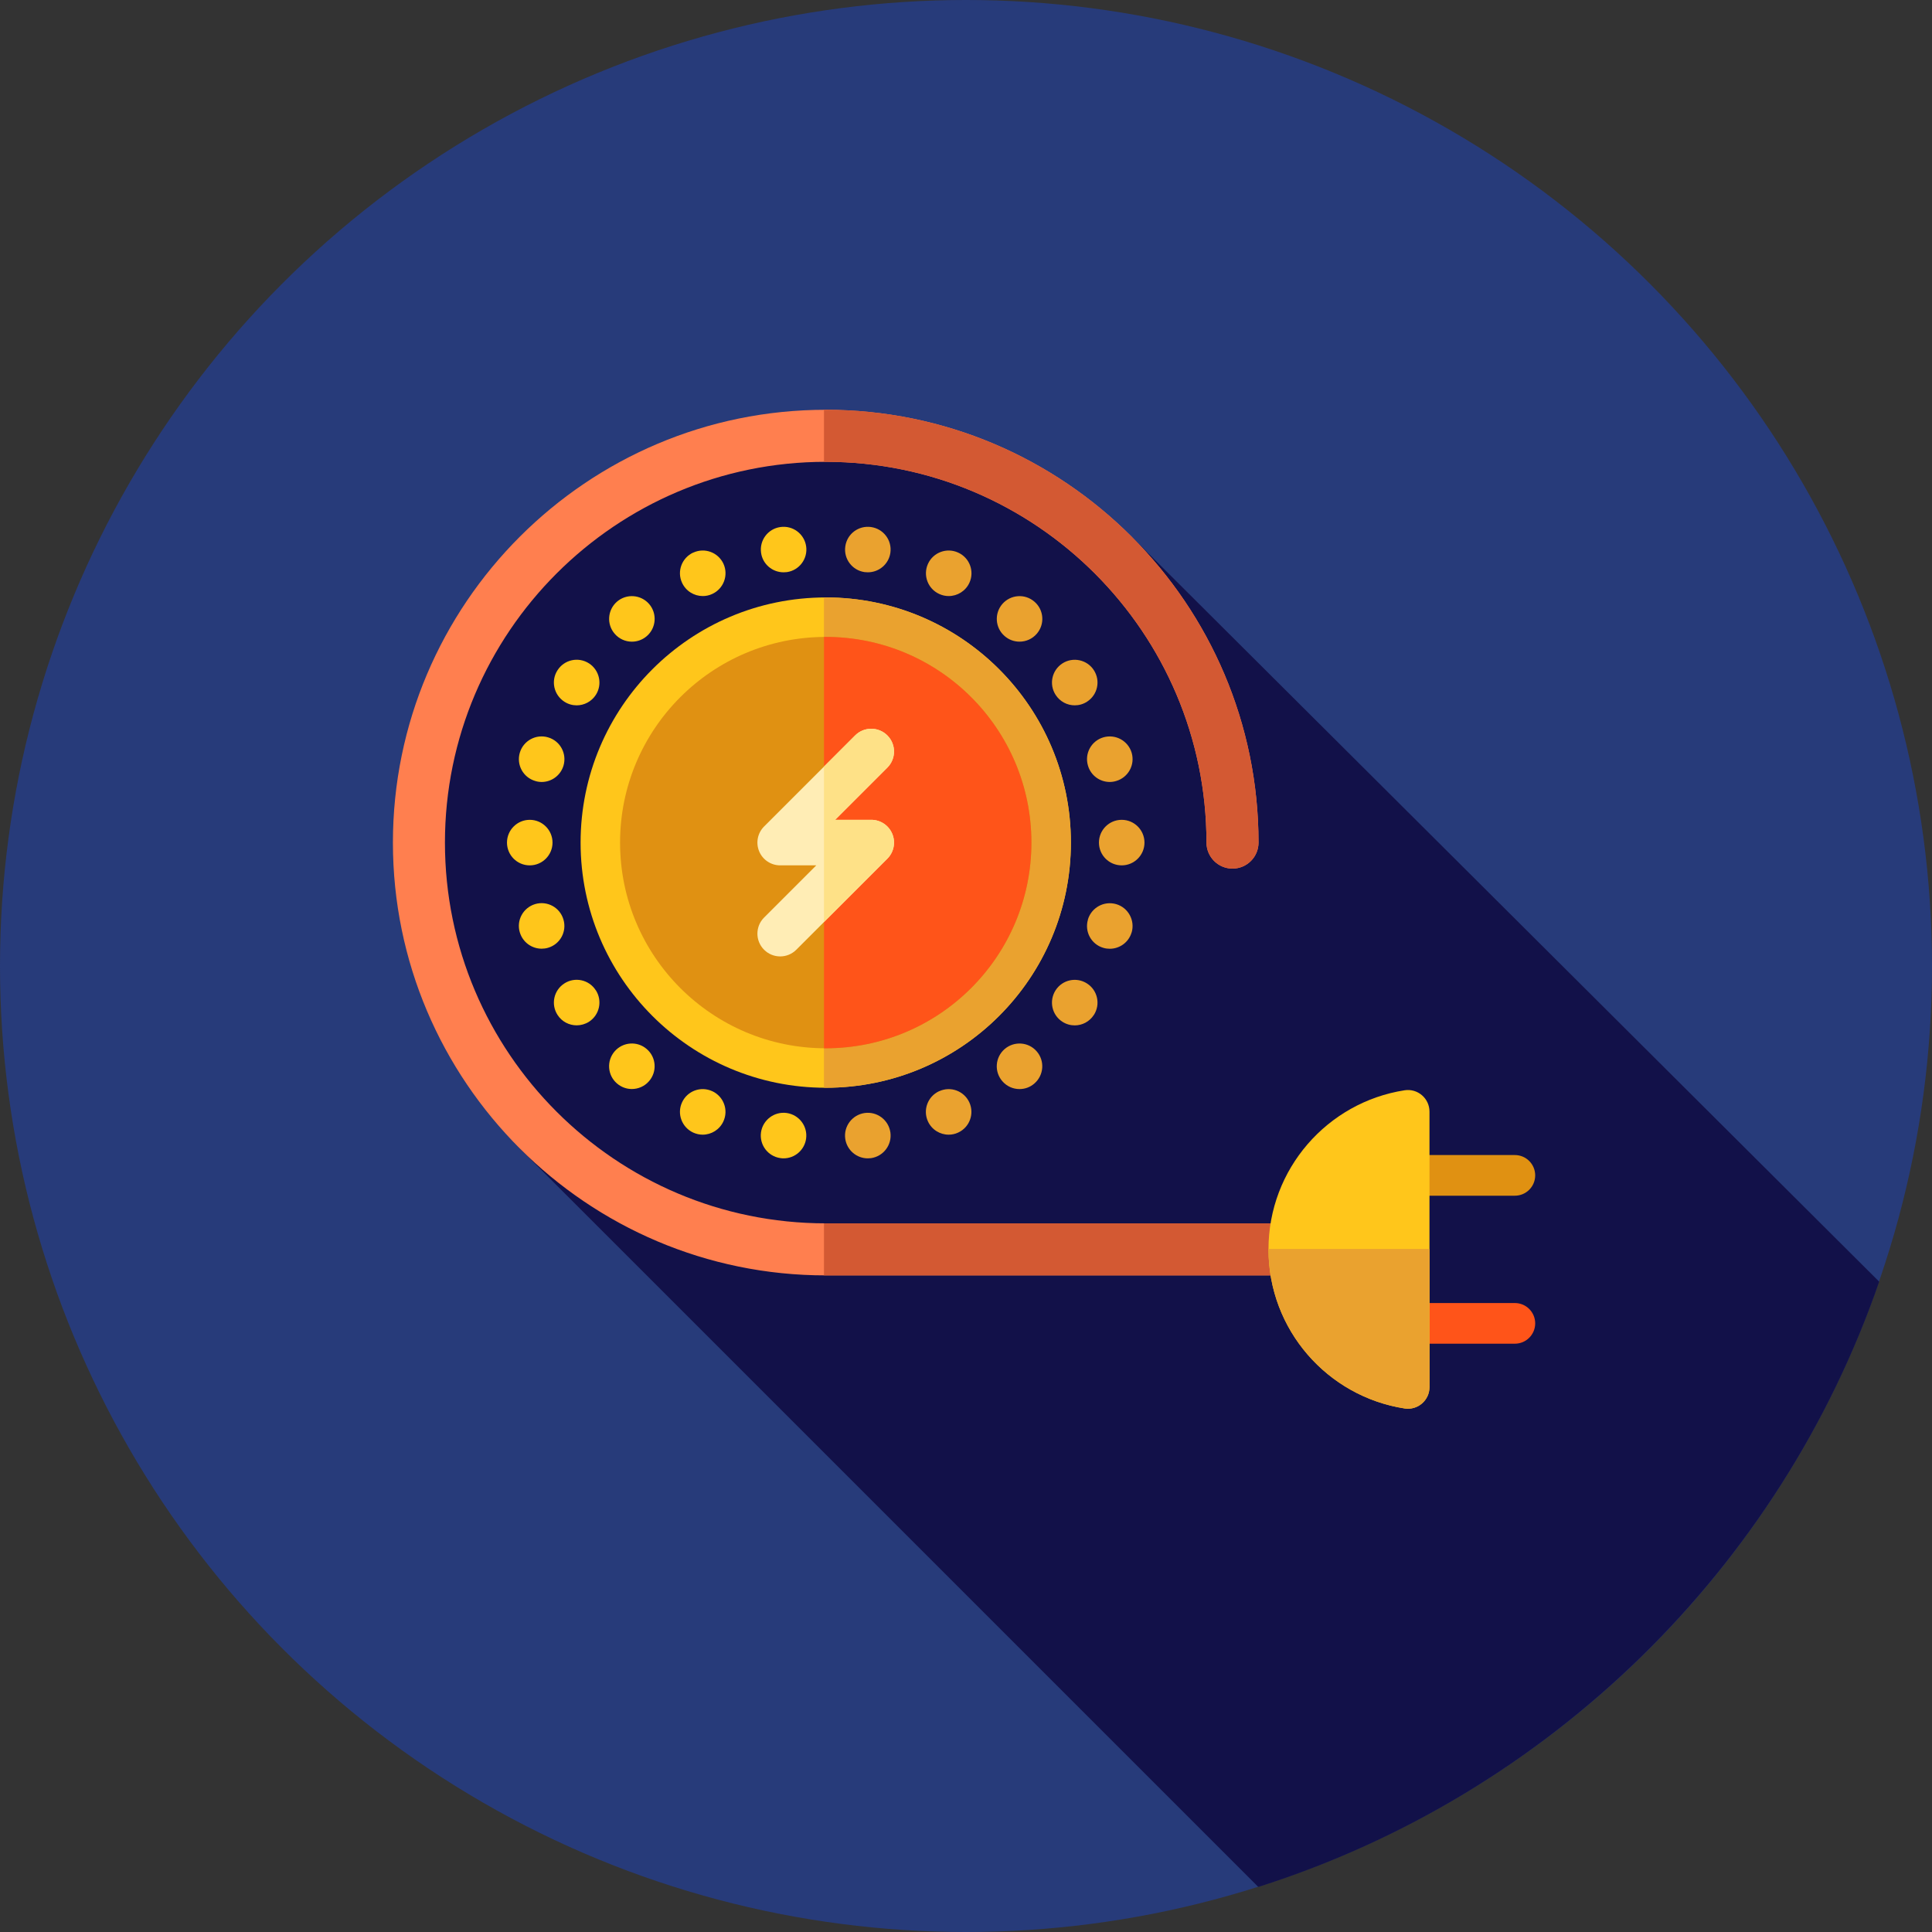 <?xml version="1.0" encoding="iso-8859-1"?>
<!-- Generator: Adobe Illustrator 19.0.0, SVG Export Plug-In . SVG Version: 6.00 Build 0)  -->
<svg version="1.1" id="Layer_1" xmlns="http://www.w3.org/2000/svg" xmlns:xlink="http://www.w3.org/1999/xlink" x="0px" y="0px"
	 viewBox="0 0 512 512" style="enable-background:new 0 0 512 512;" xml:space="preserve">
<rect x="0" y="0" width="512" height="512" fill="#333333" stroke="none"/>
<circle style="fill:#273B7A;" cx="256" cy="256" r="256"/>
<path style="fill:#121149;" d="M143.35,297.501l-5.841,6.608l195.949,195.949c77.003-24.417,138.228-84.265,164.543-160.403
	L300.144,142.483l-15.522-1.645c0,0-46.48-32.663-98.39-20.165c-51.91,12.498-82.51,84.04-75.614,106.451
	S143.35,297.501,143.35,297.501z"/>
<path style="fill:#FF7F4F;" d="M348.451,337.992H218.824c-63.247,0-114.698-51.453-114.698-114.698s51.453-114.698,114.698-114.698
	s114.698,51.453,114.698,114.698c0,3.808-3.088,6.896-6.896,6.896s-6.896-3.088-6.896-6.896
	c0-55.639-45.268-100.907-100.907-100.907s-100.909,45.266-100.909,100.905s45.268,100.907,100.907,100.907H348.45
	c3.808,0,6.896,3.088,6.896,6.896S352.259,337.992,348.451,337.992z"/>
<g>
	<path style="fill:#D35933;" d="M218.824,122.385c55.639,0,100.907,45.268,100.907,100.907c0,3.808,3.088,6.896,6.896,6.896
		s6.896-3.088,6.896-6.896c0-63.247-51.453-114.698-114.698-114.698c-0.155,0-0.307,0.01-0.462,0.012v13.791
		C218.517,122.397,218.669,122.385,218.824,122.385z"/>
	<path style="fill:#D35933;" d="M348.451,324.201H218.824c-0.155,0-0.307-0.01-0.462-0.012v13.791c0.155,0,0.307,0.012,0.462,0.012
		h129.627c3.808,0,6.896-3.088,6.896-6.896S352.259,324.201,348.451,324.201z"/>
</g>
<path style="fill:#EAA22F;" d="M223.999,301.787c-0.465-3.293,1.829-6.344,5.137-6.827l0,0c3.293-0.465,6.344,1.829,6.827,5.137l0,0
	c0.465,3.293-1.829,6.344-5.137,6.827l0,0l0,0l0,0c-0.276,0.034-0.569,0.05-0.862,0.05l0,0
	C227.016,306.974,224.43,304.804,223.999,301.787z"/>
<path style="fill:#FFC61B;" d="M206.795,306.905c-3.293-0.465-5.585-3.515-5.122-6.827l0,0c0.483-3.291,3.536-5.584,6.828-5.12l0,0
	c3.291,0.483,5.584,3.534,5.12,6.827l0,0c-0.431,3.017-3.017,5.189-5.965,5.189l0,0
	C207.381,306.974,207.088,306.959,206.795,306.905z"/>
<path style="fill:#EAA22F;" d="M245.908,297.167c-1.379-3.034-0.05-6.603,2.982-7.999v0.017c3.034-1.398,6.603-0.069,7.999,2.965
	l0,0c1.379,3.034,0.052,6.62-2.981,7.999l0,0l0,0l0,0c-0.812,0.381-1.655,0.552-2.5,0.552l0,0
	C249.116,300.701,246.925,299.391,245.908,297.167z"/>
<path style="fill:#FFC61B;" d="M183.71,300.147c-3.017-1.396-4.36-4.982-2.965-7.999l0,0c1.379-3.034,4.965-4.361,7.982-2.981h0.017
	c3.017,1.396,4.361,4.965,2.967,7.999l0,0c-1.017,2.224-3.206,3.534-5.499,3.534l0,0C185.384,300.701,184.522,300.51,183.71,300.147
	z"/>
<path style="fill:#EAA22F;" d="M265.631,286.53c-2.191-2.517-1.914-6.327,0.603-8.516l0,0c2.517-2.172,6.327-1.912,8.501,0.605l0,0
	c2.189,2.517,1.912,6.327-0.605,8.514l0,0c-1.138,1-2.534,1.483-3.948,1.483l0,0C268.493,288.616,266.819,287.909,265.631,286.53z"
	/>
<path style="fill:#FFC61B;" d="M163.49,287.116c0,0,0,0,0.017,0.017l0,0c-2.534-2.189-2.793-5.997-0.621-8.514l0,0
	c2.191-2.517,5.999-2.793,8.516-0.605l0,0c2.517,2.172,2.793,5.984,0.603,8.501l0,0c-1.188,1.379-2.879,2.086-4.567,2.086l0,0
	C166.04,288.599,164.645,288.116,163.49,287.116z"/>
<path style="fill:#EAA22F;" d="M281.541,270.772c-2.791-1.793-3.603-5.534-1.793-8.344l0,0c1.793-2.793,5.534-3.603,8.326-1.793l0,0
	c2.81,1.793,3.622,5.534,1.812,8.344l0,0c0,0,0,0,0-0.017l0,0c-1.157,1.793-3.086,2.775-5.068,2.775l0,0
	C283.696,271.739,282.56,271.429,281.541,270.772z"/>
<path style="fill:#FFC61B;" d="M147.751,268.964L147.751,268.964L147.751,268.964c-1.81-2.81-1-6.534,1.81-8.344l0,0
	c2.793-1.81,6.534-1,8.326,1.81h0.017c1.793,2.793,0.983,6.534-1.81,8.344l0,0c-1.017,0.638-2.155,0.95-3.275,0.95l0,0
	C150.837,271.722,148.906,270.757,147.751,268.964z"/>
<path style="fill:#EAA22F;" d="M292.404,251.19c-3.206-0.931-5.034-4.293-4.086-7.482h-0.019c0.95-3.206,4.293-5.034,7.501-4.103
	l0,0c3.189,0.929,5.034,4.291,4.103,7.499l0,0c0,0,0,0-0.017,0l0,0c-0.759,2.62-3.172,4.327-5.777,4.327l0,0
	C293.54,251.432,292.973,251.363,292.404,251.19z"/>
<path style="fill:#FFC61B;" d="M137.752,247.068c0,0,0,0,0,0.019l0,0c-0.95-3.206,0.896-6.553,4.084-7.501l0,0
	c3.206-0.931,6.553,0.898,7.483,4.103l0,0c0.948,3.191-0.881,6.553-4.086,7.483l0,0c-0.569,0.172-1.138,0.241-1.689,0.241l0,0
	C140.924,251.414,138.526,249.708,137.752,247.068z"/>
<path style="fill:#EAA22F;" d="M291.231,223.296c0-3.327,2.691-6.034,6.034-6.034l0,0c3.329,0,6.034,2.707,6.034,6.034l0,0
	c0,3.329-2.705,6.034-6.034,6.034l0,0C293.921,229.329,291.231,226.625,291.231,223.296z"/>
<path style="fill:#FFC61B;" d="M134.356,223.296c0-3.327,2.707-6.034,6.034-6.034l0,0c3.329,0,6.034,2.707,6.034,6.034l0,0
	c0,3.329-2.705,6.034-6.034,6.034l0,0C137.045,229.329,134.356,226.625,134.356,223.296z"/>
<path style="fill:#EAA22F;" d="M288.318,202.885c-0.948-3.189,0.896-6.551,4.086-7.482l0,0c3.205-0.931,6.551,0.898,7.499,4.086l0,0
	c0.931,3.206-0.914,6.551-4.103,7.482l0,0c-0.569,0.174-1.138,0.259-1.707,0.259l0,0
	C291.49,207.231,289.077,205.524,288.318,202.885z"/>
<path style="fill:#FFC61B;" d="M141.855,206.972c-3.206-0.931-5.034-4.274-4.103-7.482l0,0c0.931-3.189,4.291-5.034,7.482-4.086l0,0
	c3.205,0.931,5.034,4.275,4.103,7.482l0,0c-0.776,2.638-3.191,4.346-5.792,4.346l0,0
	C142.976,207.231,142.405,207.145,141.855,206.972z"/>
<path style="fill:#EAA22F;" d="M279.749,184.146c-1.81-2.791-0.998-6.534,1.812-8.344l0,0c2.793-1.793,6.534-0.981,8.326,1.81l0,0
	l0,0l0,0c1.81,2.812,0.998,6.534-1.812,8.345l0,0c-1,0.655-2.136,0.965-3.258,0.965l0,0
	C282.834,186.923,280.905,185.939,279.749,184.146z"/>
<path style="fill:#FFC61B;" d="M149.561,185.958c-2.81-1.812-3.62-5.553-1.81-8.345l0,0l0,0l0,0c1.81-2.81,5.534-3.62,8.344-1.81
	l0,0c2.793,1.81,3.603,5.553,1.81,8.344l0,0c-1.155,1.793-3.103,2.775-5.086,2.775l0,0
	C151.699,186.923,150.578,186.613,149.561,185.958z"/>
<path style="fill:#EAA22F;" d="M266.235,168.562L266.235,168.562c-2.517-2.172-2.774-5.982-0.603-8.499l0,0
	c2.189-2.517,5.997-2.793,8.514-0.603l0,0c2.517,2.172,2.793,5.982,0.605,8.499l0,0c-1.189,1.379-2.879,2.086-4.568,2.086l0,0
	C268.786,170.046,267.373,169.562,266.235,168.562z"/>
<path style="fill:#FFC61B;" d="M162.904,167.96c-2.191-2.517-1.914-6.327,0.603-8.514l0,0c2.517-2.174,6.327-1.898,8.516,0.619l0,0
	c2.172,2.517,1.896,6.327-0.605,8.499l0,0c-1.155,1-2.55,1.483-3.965,1.483l0,0C165.766,170.046,164.093,169.338,162.904,167.96z"/>
<path style="fill:#EAA22F;" d="M248.91,157.41L248.91,157.41c-3.034-1.379-4.361-4.965-2.981-7.999l0,0
	c1.379-3.017,4.965-4.361,7.999-2.965l0,0c3.034,1.379,4.361,4.965,2.981,7.982l0,0c-1.017,2.224-3.205,3.534-5.498,3.534l0,0
	C250.565,157.961,249.718,157.787,248.91,157.41z"/>
<path style="fill:#FFC61B;" d="M180.746,154.427c-1.396-3.036-0.052-6.603,2.982-8.001l0,0c0,0,0,0,0,0.019l0,0
	c3.034-1.398,6.603-0.052,7.999,2.965l0,0c1.379,3.034,0.034,6.62-2.982,7.999l0,0c-0.81,0.379-1.672,0.552-2.498,0.552l0,0
	C183.953,157.961,181.763,156.651,180.746,154.427z"/>
<path style="fill:#EAA22F;" d="M229.136,151.617L229.136,151.617c-3.31-0.467-5.603-3.536-5.12-6.827l0,0
	c0.465-3.312,3.515-5.585,6.827-5.122l0,0c0,0,0,0-0.019,0l0,0c3.31,0.467,5.603,3.517,5.137,6.827l0,0
	c-0.431,3-3.017,5.172-5.965,5.172l0,0C229.705,151.667,229.429,151.652,229.136,151.617z"/>
<g>
	<path style="fill:#FFC61B;" d="M201.692,146.496c-0.467-3.31,1.81-6.359,5.12-6.827l0,0l0,0l0,0
		c3.293-0.465,6.344,1.81,6.827,5.122l0,0c0.467,3.291-1.827,6.359-5.12,6.827l0,0c-0.293,0.034-0.586,0.05-0.862,0.05l0,0
		C204.69,151.667,202.104,149.497,201.692,146.496z"/>
	<circle style="fill:#FFC61B;" cx="218.833" cy="223.298" r="64.969"/>
</g>
<path style="fill:#EAA22F;" d="M218.824,158.325c-0.155,0-0.307,0.01-0.462,0.012v129.914c0.155,0.002,0.307,0.012,0.462,0.012
	c35.881,0,64.969-29.087,64.969-64.969C283.793,187.413,254.705,158.325,218.824,158.325z"/>
<circle style="fill:#E09112;" cx="218.833" cy="223.298" r="54.508"/>
<path style="fill:#FF5419;" d="M218.824,168.786c-0.155,0-0.307,0.01-0.462,0.012V277.79c0.155,0.002,0.307,0.012,0.462,0.012
	c30.105,0,54.508-24.404,54.508-54.508C273.33,193.189,248.927,168.786,218.824,168.786z"/>
<path style="fill:#E09112;" d="M363.744,311.487L363.744,311.487c0-2.975,2.412-5.387,5.387-5.387h32.323
	c2.975,0,5.387,2.412,5.387,5.387l0,0c0,2.975-2.412,5.387-5.387,5.387h-32.323C366.156,316.875,363.744,314.463,363.744,311.487z"
	/>
<path style="fill:#FF5419;" d="M363.744,350.706L363.744,350.706c0-2.975,2.412-5.387,5.387-5.387h32.323
	c2.975,0,5.387,2.412,5.387,5.387l0,0c0,2.975-2.412,5.387-5.387,5.387h-32.323C366.156,356.093,363.744,353.682,363.744,350.706z"
	/>
<path style="fill:#FFC61B;" d="M378.828,294.591c0-3.501-3.122-6.192-6.582-5.658c-20.439,3.167-36.085,20.837-36.085,42.163
	s15.646,38.996,36.085,42.162c3.46,0.536,6.582-2.155,6.582-5.658V294.591z"/>
<path style="fill:#EAA22F;" d="M336.167,330.99c0,0.036-0.005,0.071-0.005,0.107c0,21.325,15.646,38.996,36.085,42.162
	c3.46,0.536,6.582-2.155,6.582-5.658V330.99H336.167z"/>
<path style="fill:#FFEDB5;" d="M206.757,253.461c-1.545,0-3.088-0.59-4.267-1.767c-2.357-2.355-2.357-6.177,0-8.532l13.833-13.834
	h-9.568c-2.441,0-4.639-1.47-5.573-3.724c-0.934-2.257-0.417-4.849,1.308-6.575l24.135-24.135c2.357-2.357,6.175-2.357,8.532,0
	c2.357,2.355,2.357,6.177,0,8.532l-13.833,13.834h9.568c2.441,0,4.639,1.47,5.573,3.724c0.934,2.257,0.417,4.849-1.308,6.575
	l-24.135,24.135C209.844,252.873,208.3,253.461,206.757,253.461z"/>
<path style="fill:#FEE187;" d="M230.891,217.259h-9.568l13.833-13.834c2.357-2.355,2.357-6.177,0-8.532
	c-2.357-2.357-6.175-2.357-8.532,0l-8.263,8.263v41.198l16.794-16.794c1.726-1.726,2.243-4.32,1.308-6.575
	C235.53,218.729,233.332,217.259,230.891,217.259z"/>
<g>
</g>
<g>
</g>
<g>
</g>
<g>
</g>
<g>
</g>
<g>
</g>
<g>
</g>
<g>
</g>
<g>
</g>
<g>
</g>
<g>
</g>
<g>
</g>
<g>
</g>
<g>
</g>
<g>
</g>
</svg>
